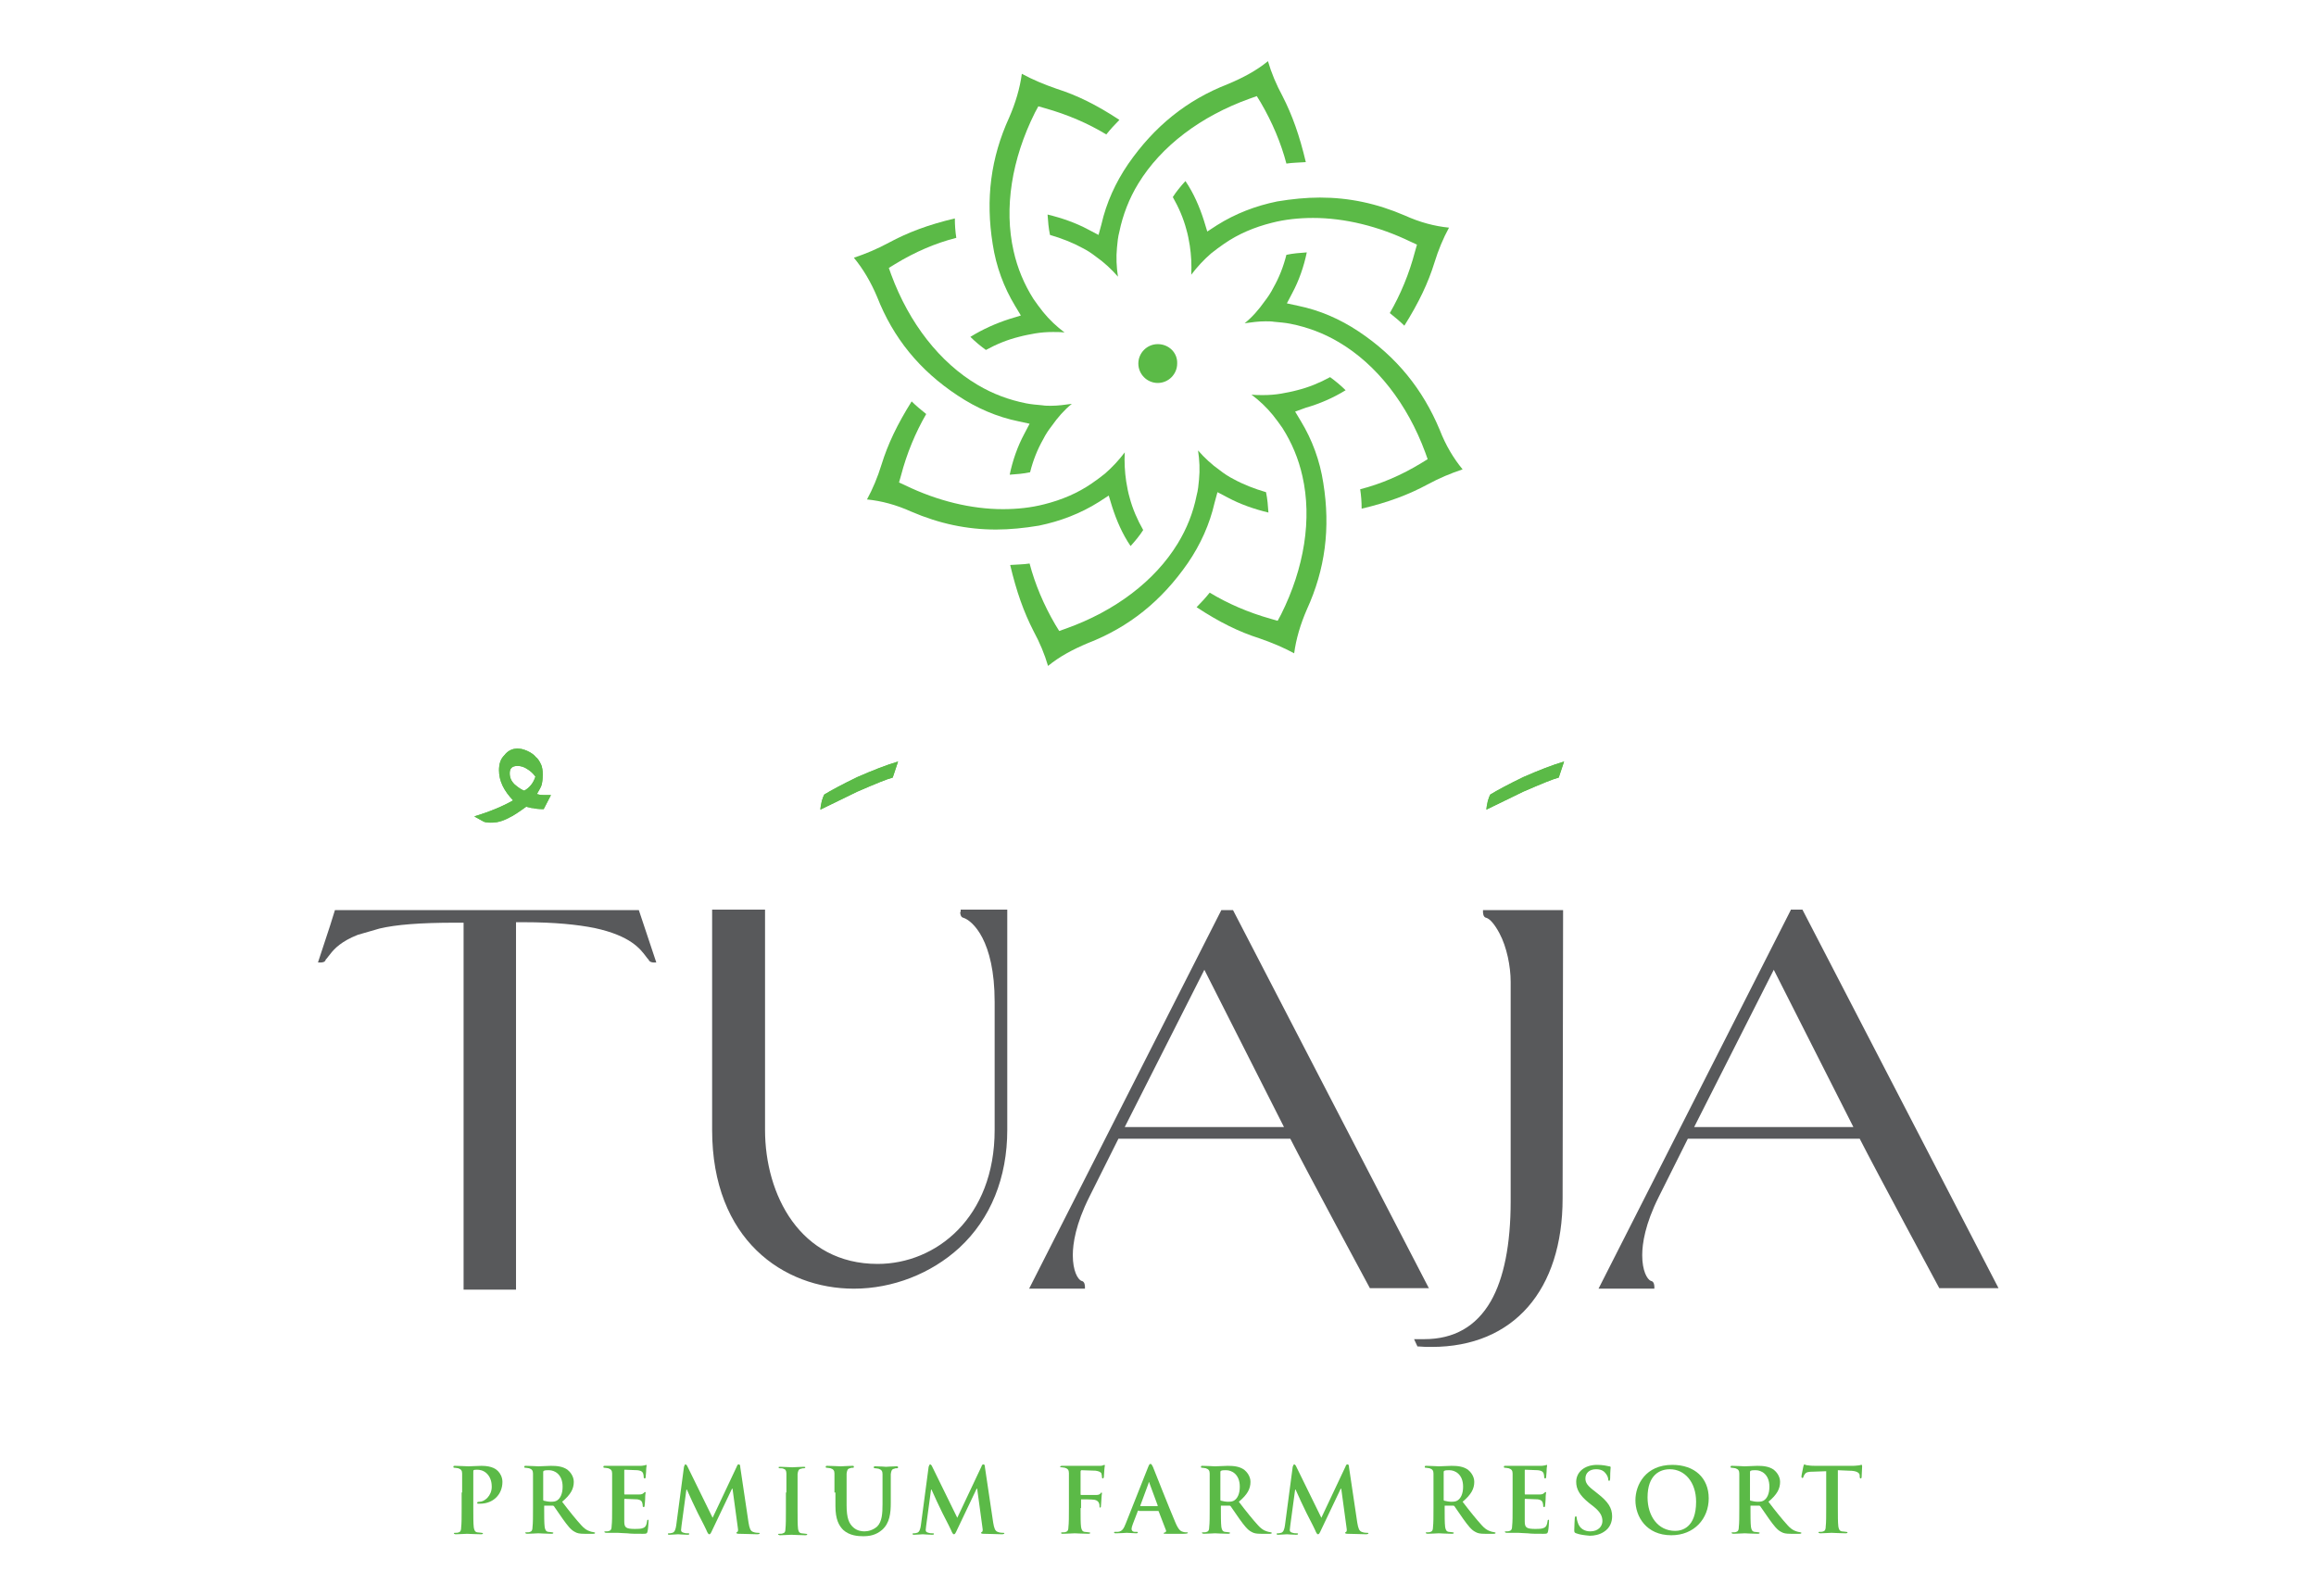 <?xml version="1.0" encoding="utf-8"?>
<!-- Generator: Adobe Illustrator 28.0.0, SVG Export Plug-In . SVG Version: 6.00 Build 0)  -->
<svg version="1.1" id="Layer_1" xmlns="http://www.w3.org/2000/svg" xmlns:xlink="http://www.w3.org/1999/xlink" x="0px" y="0px"
	 viewBox="0 0 477.1 328.9" style="enable-background:new 0 0 477.1 328.9;" xml:space="preserve">
<style type="text/css">
	.st0{fill:#5BBA47;}
	.st1{fill:#58595B;}
	.st2{clip-path:url(#SVGID_00000141434417748007807370000017695970023076919960_);fill:#5BBA47;}
	.st3{clip-path:url(#SVGID_00000006704803755629225830000016140934907906790580_);fill:#5BBA47;}
	.st4{clip-path:url(#SVGID_00000115511649648728921210000011902439714552317627_);fill:#5BBA47;}
</style>
<g>
	<g>
		<g>
			<g>
				<path class="st0" d="M226.4,103.4l2-1.3l0.7,2.3c0.9,2.8,2.1,5.6,3.8,8.1c1-1.1,1.9-2.2,2.6-3.3c-1.2-2.1-2.2-4.4-2.8-6.7
					c-0.3-1-0.5-2.1-0.7-3.3c-0.3-2-0.4-4-0.3-6c-1.2,1.6-2.6,3.1-4.1,4.4c-0.9,0.7-1.8,1.4-2.7,2c-2.9,2-6.2,3.4-9.8,4.3
					c-2.7,0.7-5.6,1-8.5,1c-6.5,0-13.5-1.7-20.1-4.9l-1.3-0.6l0.4-1.4c1.2-4.6,3-8.9,5.2-12.7c-1-0.8-2.1-1.7-3-2.6
					c-3,4.8-4.9,8.8-6.2,13c-0.8,2.6-1.8,5-3,7.2c3,0.3,6,1.1,9.1,2.5c5.8,2.5,11.5,3.7,17.5,3.7c2.8,0,5.8-0.3,8.8-0.8
					C218.4,107.4,222.6,105.8,226.4,103.4z"/>
				<g>
					<path class="st0" d="M226.3,48.4l-2.1-1.1c-2.6-1.4-5.5-2.4-8.4-3.1c0.1,1.4,0.2,2.8,0.5,4.2c2.4,0.7,4.7,1.6,6.7,2.7
						c1,0.5,1.9,1.1,2.8,1.8c1.7,1.2,3.2,2.6,4.5,4.1c-0.3-2-0.4-4-0.2-6c0.1-1.1,0.2-2.2,0.5-3.3c0.7-3.4,2-6.8,3.9-9.9
						c4.7-7.7,12.9-13.9,23-17.5l1.4-0.5l0.8,1.3c2.4,4.1,4.2,8.4,5.3,12.6c1.3-0.2,2.7-0.2,4-0.3c-1.3-5.5-2.8-9.7-4.8-13.6
						c-1.3-2.4-2.3-4.8-3-7.2c-2.3,1.9-5.1,3.4-8.2,4.7c-8.5,3.3-15.2,8.7-20.6,16.5c-2.6,3.8-4.5,8-5.5,12.4L226.3,48.4z"/>
					<path class="st0" d="M250.7,46.4l-2,1.3l-0.7-2.3c-0.9-2.8-2.1-5.6-3.8-8.1c-1,1.1-1.9,2.2-2.6,3.3c1.2,2.1,2.2,4.4,2.8,6.7
						c0.3,1,0.5,2.1,0.7,3.3c0.3,2,0.4,4,0.3,6c1.2-1.6,2.6-3.1,4.1-4.4c0.9-0.7,1.8-1.4,2.7-2c2.9-2,6.2-3.4,9.8-4.3
						c2.7-0.7,5.6-1,8.5-1c6.5,0,13.5,1.7,20.1,4.9l1.3,0.6l-0.4,1.4c-1.2,4.6-3,8.9-5.2,12.7c1,0.8,2.1,1.7,3,2.6
						c3-4.8,4.9-8.8,6.2-13c0.8-2.6,1.8-5,3-7.2c-3-0.3-6-1.1-9.1-2.5c-5.8-2.5-11.5-3.7-17.5-3.7c-2.8,0-5.8,0.3-8.8,0.8
						C258.7,42.4,254.5,44,250.7,46.4z"/>
					<path class="st0" d="M296.6,88.6c-3.5-8.4-8.9-15.1-16.7-20.3c-3.9-2.6-8.1-4.4-12.5-5.3l-2.3-0.5l1.1-2.1
						c1.4-2.6,2.4-5.5,3-8.4c-1.4,0.1-2.8,0.2-4.2,0.5c-0.6,2.4-1.5,4.7-2.7,6.8c-0.5,1-1.1,1.9-1.8,2.8c-1.2,1.7-2.5,3.2-4.1,4.5
						c1.4-0.2,2.9-0.4,4.3-0.4c0.6,0,1.2,0,1.8,0.1c1.1,0.1,2.3,0.2,3.3,0.4c3.5,0.7,6.8,1.9,10,3.8c7.8,4.6,14.1,12.7,17.8,22.7
						l0.5,1.4l-1.3,0.8c-4.1,2.5-8.3,4.3-12.6,5.4c0.2,1.3,0.3,2.6,0.3,4c5.5-1.3,9.7-2.9,13.6-5c2.4-1.3,4.8-2.3,7.2-3.1
						C299.4,94.4,297.8,91.7,296.6,88.6z"/>
					<path class="st0" d="M277.2,80.4c-1-1-2.1-1.9-3.2-2.7c-2.2,1.2-4.4,2.1-6.8,2.7c-1.1,0.3-2.2,0.5-3.3,0.7
						c-1.2,0.2-2.4,0.3-3.7,0.3c-0.8,0-1.6,0-2.4-0.1c1.6,1.2,3.1,2.6,4.4,4.2c0.7,0.9,1.4,1.8,2,2.7c1.9,3,3.3,6.3,4.1,9.9
						c2,8.8,0.4,18.9-4.4,28.5l-0.7,1.3l-1.4-0.4c-4.6-1.3-8.8-3.1-12.6-5.4c-0.8,1-1.7,2-2.7,3c4.7,3.1,8.8,5.1,12.9,6.4
						c2.6,0.9,5,1.9,7.2,3.1c0.4-3,1.3-6,2.6-9c3.8-8.3,4.9-16.8,3.4-26.1c-0.7-4.6-2.3-8.9-4.6-12.7l-1.2-2L269,84
						C271.8,83.2,274.6,82,277.2,80.4z"/>
					<path class="st0" d="M250.8,101.4l2.1,1.1c2.6,1.4,5.5,2.4,8.4,3.1c-0.1-1.4-0.2-2.8-0.5-4.2c-2.4-0.7-4.7-1.6-6.7-2.7
						c-1-0.5-1.9-1.1-2.8-1.8c-1.7-1.2-3.2-2.6-4.5-4.1c0.3,2,0.4,4,0.2,6c-0.1,1.1-0.2,2.2-0.5,3.3c-0.7,3.5-2,6.8-3.9,9.9
						c-4.7,7.7-12.9,13.9-23,17.5l-1.4,0.5l-0.8-1.3c-2.4-4.1-4.2-8.4-5.3-12.6c-1.3,0.2-2.7,0.2-4,0.3c1.3,5.5,2.8,9.7,4.8,13.6
						c1.3,2.4,2.3,4.8,3,7.2c2.3-1.9,5.1-3.4,8.2-4.7c8.5-3.3,15.2-8.7,20.6-16.5c2.6-3.8,4.5-8,5.5-12.4L250.8,101.4z"/>
					<path class="st0" d="M197.3,81.5c3.9,2.6,8.1,4.4,12.5,5.3l2.3,0.5l-1.1,2.1c-1.4,2.6-2.4,5.5-3,8.4c1.4-0.1,2.8-0.2,4.2-0.5
						c0.6-2.4,1.5-4.7,2.7-6.8c0.5-1,1.1-1.9,1.8-2.8c1.2-1.7,2.5-3.2,4.1-4.5c-1.4,0.2-2.9,0.4-4.3,0.4c-0.6,0-1.2,0-1.8-0.1
						c-1.1-0.1-2.3-0.2-3.3-0.4c-3.5-0.7-6.8-1.9-10-3.8c-7.8-4.6-14.1-12.7-17.8-22.7l-0.5-1.4l1.3-0.8c4.1-2.5,8.3-4.3,12.6-5.4
						c-0.2-1.3-0.3-2.6-0.3-4c-5.5,1.3-9.7,2.9-13.6,5c-2.4,1.3-4.8,2.3-7.2,3.1c1.9,2.3,3.5,5,4.8,8.1
						C184,69.6,189.4,76.3,197.3,81.5z"/>
					<path class="st0" d="M199.9,69.4c1,1,2.1,1.9,3.2,2.7c2.2-1.2,4.4-2.1,6.8-2.7c1.1-0.3,2.2-0.5,3.3-0.7
						c1.2-0.2,2.4-0.3,3.7-0.3c0.8,0,1.6,0,2.4,0.1c-1.6-1.2-3.1-2.6-4.4-4.2c-0.7-0.9-1.4-1.8-2-2.7c-1.9-3-3.3-6.3-4.1-9.9
						c-2-8.8-0.4-18.9,4.4-28.5l0.7-1.3l1.4,0.4c4.6,1.3,8.8,3.1,12.6,5.4c0.8-1,1.7-2,2.7-3c-4.7-3.1-8.8-5.1-12.9-6.4
						c-2.6-0.9-5-1.9-7.2-3.1c-0.4,3-1.3,6-2.6,9c-3.8,8.3-4.9,16.8-3.4,26.1c0.7,4.6,2.3,8.9,4.6,12.7l1.2,2l-2.3,0.7
						C205.2,66.6,202.5,67.8,199.9,69.4z"/>
				</g>
			</g>
		</g>
		<path class="st0" d="M238.5,70.9c-2.2,0-4,1.8-4,4c0,2.2,1.8,4,4,4c2.2,0,4-1.8,4-4C242.6,72.7,240.8,70.9,238.5,70.9z"/>
	</g>
	<g>
		<g>
			<g>
				<g>
					<g>
						<path class="st1" d="M197.8,187.9c0,0.1,0,1.1,0.7,1.2c1.8,0.6,6.4,4.6,6.4,17.3v26.4c0,18.1-12.1,27.6-24.1,27.6
							c-16,0-23.2-14.3-23.2-27.6v-45.4h-10.9v45.4c0,22.6,14.7,32.7,29.2,32.7c8,0,15.9-3.1,21.7-8.4c6.5-6,9.9-14.5,9.9-24.3
							v-45.4h-9.6V187.9z"/>
						<path class="st1" d="M368.9,187.5l-39.6,78h11.5v-0.4c0-0.1,0-1.1-0.7-1.2c-0.8-0.3-1.8-2.1-1.8-5.3c0-2.4,0.6-6.4,3.4-12
							l6-12c0.3,0,0.5,0,0.8,0h34.6c3.3,6.5,16.4,30.8,16.4,30.8h12.2l-40.4-78H368.9z M349,232.2l16.4-32.4c0,0,8.6,17,16.4,32.4
							H349z"/>
					</g>
					<path class="st1" d="M294.4,265.5l-40.4-78h-2.4l-39.6,78h11.5v-0.4c0-0.1,0-1.1-0.7-1.2c-0.8-0.3-1.8-2.1-1.8-5.3
						c0-2.4,0.6-6.4,3.4-12l6-12c0.3,0,0.5,0,0.8,0h34.6c3.3,6.5,16.4,30.8,16.4,30.8H294.4z M231.7,232.2l16.4-32.4
						c0,0,8.6,17,16.4,32.4H231.7z"/>
					<path class="st1" d="M294.9,277.5c17,0,27-11.8,27-30.6l0.1-59.4h-16.5v0.4c0,0.1,0,1.1,0.7,1.2c0.7,0.2,1.7,1.3,2.7,3.2
						c1.5,2.8,2.3,6.8,2.3,10v45.2c0,8.9-1.4,15.9-4.1,20.6c-3,5.2-7.6,7.8-13.7,7.8h0c-0.5,0-0.9,0-1.4,0l-0.7,0l0.7,1.5l0.2,0
						C293.2,277.5,294,277.5,294.9,277.5L294.9,277.5z"/>
					<path class="st1" d="M131.6,187.5h-9.1H78.1h-4.5H69l-1,3.2l-2.5,7.6H66c0.2,0,1,0,1.1-0.6c0.1-0.1,0.3-0.3,0.5-0.6
						c0.1-0.1,0.4-0.5,0.4-0.5c0.9-1.2,2.4-2.7,5.7-4c0,0,4.1-1.2,4.5-1.3v0c3.4-0.8,8.3-1.2,15.6-1.2h1.7v75.6h10.8V190h1.6
						c6.4,0,11.1,0.5,14.6,1.2c7.4,1.6,9.4,4.3,10.6,5.9c0.2,0.3,0.4,0.5,0.5,0.6c0.2,0.6,1,0.6,1.1,0.6h0.5L131.6,187.5z"/>
				</g>
				<g>
					<defs>
						<path id="SVGID_1_" d="M106,161.6c-0.7-0.7-1-1.4-1-2.3c0-1,0.5-1.5,1.6-1.5c0.7,0,1.4,0.2,2.1,0.7c0.5,0.3,1.1,0.8,1.6,1.5
							c-0.4,1.3-1.2,2.3-2.3,2.9C107.4,162.7,106.7,162.2,106,161.6 M103.9,155.6c-0.8,0.8-1.1,1.8-1.1,3.1c0,2.2,1,4.2,2.9,6.2
							c-2.1,1.2-4.7,2.3-8,3.3l1.8,1c0.3,0.2,0.9,0.3,1.6,0.3c1.2,0,2.4-0.3,3.7-1c0.9-0.4,2.1-1.2,3.6-2.3c0.7,0.2,1.1,0.3,1.5,0.3
							c0.3,0.1,1,0.2,2.1,0.2l1.5-2.9h-1.6c-0.5,0-1-0.1-1.3-0.2c0.5-0.9,0.9-1.5,1-2c0.1-0.4,0.2-1.1,0.2-2c0-0.9-0.1-1.5-0.3-2
							c-0.4-0.9-0.8-1.4-1.1-1.6c-0.3-0.4-0.9-0.9-1.8-1.3c-0.7-0.3-1.4-0.5-2.1-0.5C105.4,154.3,104.6,154.7,103.9,155.6"/>
					</defs>
					<use xlink:href="#SVGID_1_"  style="overflow:visible;fill:#5BBA47;"/>
					<clipPath id="SVGID_00000059996120855868287660000011262808365449435269_">
						<use xlink:href="#SVGID_1_"  style="overflow:visible;"/>
					</clipPath>
					
						<rect x="97.8" y="154.3" style="clip-path:url(#SVGID_00000059996120855868287660000011262808365449435269_);fill:#5BBA47;" width="15.8" height="15.1"/>
				</g>
				<g>
					<defs>
						<path id="SVGID_00000174602268831386051450000012910673233358277784_" d="M313.8,160.1c-3.3,1.6-5.5,2.8-6.8,3.6
							c-0.1,0.2-0.3,0.6-0.5,1.3c-0.2,0.9-0.3,1.5-0.3,1.8l7.6-3.7c3.7-1.6,6.1-2.6,7.3-2.9l1.1-3.3
							C319.8,157.6,317,158.7,313.8,160.1"/>
					</defs>
					<use xlink:href="#SVGID_00000174602268831386051450000012910673233358277784_"  style="overflow:visible;fill:#5BBA47;"/>
					<clipPath id="SVGID_00000096769498619308705290000004671681716006742666_">
						<use xlink:href="#SVGID_00000174602268831386051450000012910673233358277784_"  style="overflow:visible;"/>
					</clipPath>
					
						<rect x="306.2" y="156.9" style="clip-path:url(#SVGID_00000096769498619308705290000004671681716006742666_);fill:#5BBA47;" width="16.1" height="9.9"/>
				</g>
				<g>
					<defs>
						<path id="SVGID_00000148632224545916112390000000961541101372361862_" d="M176.6,160.1c-3.3,1.6-5.5,2.8-6.8,3.6
							c-0.1,0.2-0.3,0.6-0.5,1.3c-0.2,0.9-0.3,1.5-0.3,1.8l7.6-3.7c3.7-1.6,6.1-2.6,7.3-2.9l1.1-3.3
							C182.6,157.6,179.8,158.7,176.6,160.1"/>
					</defs>
					<use xlink:href="#SVGID_00000148632224545916112390000000961541101372361862_"  style="overflow:visible;fill:#5BBA47;"/>
					<clipPath id="SVGID_00000090993665949656636530000014925766631101364388_">
						<use xlink:href="#SVGID_00000148632224545916112390000000961541101372361862_"  style="overflow:visible;"/>
					</clipPath>
					
						<rect x="169" y="156.9" style="clip-path:url(#SVGID_00000090993665949656636530000014925766631101364388_);fill:#5BBA47;" width="16.1" height="9.9"/>
				</g>
			</g>
		</g>
		<g>
			<path class="st0" d="M95.2,307.5c0-2.8,0-3.3,0-3.9c0-0.6-0.2-0.9-0.8-1.1c-0.1,0-0.5-0.1-0.7-0.1c-0.2,0-0.3,0-0.3-0.2
				s0.1-0.2,0.4-0.2c1,0,2.1,0.1,2.7,0.1c0.8,0,1.8-0.1,2.7-0.1c2.3,0,3.1,0.8,3.4,1.1c0.4,0.4,0.9,1.2,0.9,2.2
				c0,2.6-1.9,4.5-4.6,4.5c-0.1,0-0.3,0-0.4,0c-0.1,0-0.2,0-0.2-0.2c0-0.1,0.1-0.2,0.5-0.2c1,0,2.5-1.2,2.5-3.1
				c0-0.6-0.1-1.9-1.1-2.8c-0.7-0.6-1.4-0.7-1.9-0.7c-0.3,0-0.6,0-0.7,0.1c-0.1,0-0.1,0.1-0.1,0.4v7.4c0,1.7,0,3.2,0.1,4
				c0.1,0.5,0.2,0.9,0.7,1c0.3,0,0.7,0.1,0.9,0.1c0.2,0,0.3,0.1,0.3,0.1c0,0.1-0.1,0.2-0.4,0.2c-1.2,0-2.4-0.1-2.9-0.1
				c-0.4,0-1.6,0.1-2.3,0.1c-0.2,0-0.4-0.1-0.4-0.2c0-0.1,0.1-0.1,0.3-0.1c0.3,0,0.5,0,0.7-0.1c0.4-0.1,0.5-0.5,0.5-1
				c0.1-0.8,0.1-2.2,0.1-3.9V307.5z"/>
			<path class="st0" d="M109.8,307.5c0-2.8,0-3.3,0-3.9c0-0.6-0.2-0.9-0.8-1.1c-0.1,0-0.5-0.1-0.7-0.1c-0.2,0-0.3,0-0.3-0.2
				s0.1-0.2,0.4-0.2c1,0,2.1,0.1,2.5,0.1c0.6,0,2-0.1,2.6-0.1c1.2,0,2.4,0.1,3.4,0.8c0.5,0.4,1.3,1.3,1.3,2.5c0,1.4-0.6,2.6-2.4,4.1
				c1.6,2.1,2.9,3.7,4,4.9c1,1.1,1.8,1.2,2.1,1.3c0.2,0,0.4,0.1,0.5,0.1c0.1,0,0.2,0.1,0.2,0.1c0,0.1-0.1,0.2-0.4,0.2h-1.8
				c-1,0-1.5-0.1-2-0.4c-0.8-0.4-1.5-1.3-2.5-2.7c-0.7-1-1.6-2.3-1.8-2.6c-0.1-0.1-0.2-0.1-0.3-0.1l-1.6,0c-0.1,0-0.1,0-0.1,0.1v0.3
				c0,1.7,0,3.2,0.1,4c0.1,0.5,0.2,0.9,0.7,1c0.3,0,0.7,0.1,0.9,0.1c0.1,0,0.2,0.1,0.2,0.1c0,0.1-0.1,0.2-0.4,0.2
				c-1.1,0-2.4-0.1-2.7-0.1c-0.4,0-1.5,0.1-2.3,0.1c-0.2,0-0.4-0.1-0.4-0.2c0-0.1,0.1-0.1,0.3-0.1c0.3,0,0.5,0,0.7-0.1
				c0.4-0.1,0.5-0.5,0.5-1c0.1-0.8,0.1-2.2,0.1-3.9V307.5z M111.9,308.9c0,0.2,0,0.3,0.2,0.3c0.4,0.1,0.9,0.2,1.4,0.2
				c0.7,0,1-0.1,1.3-0.3c0.6-0.4,1.1-1.3,1.1-2.8c0-2.6-1.7-3.4-2.8-3.4c-0.5,0-0.8,0-1,0.1c-0.1,0-0.2,0.1-0.2,0.3V308.9z"/>
			<path class="st0" d="M126.1,307.5c0-2.8,0-3.3,0-3.9c0-0.6-0.2-0.9-0.8-1.1c-0.1,0-0.5-0.1-0.7-0.1c-0.2,0-0.3,0-0.3-0.2
				s0.1-0.2,0.4-0.2c0.5,0,1,0,1.5,0c0.5,0,0.9,0,1.2,0c0.6,0,4.3,0,4.6,0c0.4,0,0.6-0.1,0.8-0.1c0.1,0,0.2-0.1,0.3-0.1
				c0.1,0,0.1,0.1,0.1,0.2c0,0.1-0.1,0.4-0.1,1.2c0,0.2-0.1,1-0.1,1.2c0,0.1-0.1,0.2-0.2,0.2c-0.1,0-0.2-0.1-0.2-0.3
				c0-0.1,0-0.4-0.1-0.7c-0.1-0.3-0.3-0.6-1.2-0.7c-0.3,0-2.3-0.1-2.6-0.1c-0.1,0-0.1,0.1-0.1,0.2v4.7c0,0.1,0,0.2,0.1,0.2
				c0.4,0,2.5,0,3,0c0.4,0,0.7-0.1,0.9-0.3c0.1-0.1,0.2-0.2,0.3-0.2c0.1,0,0.1,0,0.1,0.1s-0.1,0.4-0.1,1.4c0,0.4-0.1,1.1-0.1,1.2
				c0,0.1,0,0.4-0.2,0.4c-0.1,0-0.2-0.1-0.2-0.2c0-0.2,0-0.4-0.1-0.7c-0.1-0.4-0.4-0.6-1-0.7c-0.4,0-2.2-0.1-2.6-0.1
				c-0.1,0-0.1,0.1-0.1,0.2v1.5c0,0.6,0,2.3,0,2.9c0,1.3,0.3,1.6,2.2,1.6c0.5,0,1.3,0,1.7-0.2c0.5-0.2,0.7-0.6,0.8-1.4
				c0-0.2,0.1-0.3,0.2-0.3c0.1,0,0.1,0.1,0.1,0.3c0,0.4-0.1,1.7-0.2,2.1c-0.1,0.5-0.3,0.5-1,0.5c-1.4,0-2.4,0-3.2-0.1
				c-0.8,0-1.4-0.1-1.9-0.1c-0.2,0-0.6,0-1.1,0c-0.4,0-0.9,0-1.3,0c-0.2,0-0.4-0.1-0.4-0.2c0-0.1,0.1-0.1,0.3-0.1
				c0.3,0,0.5,0,0.7-0.1c0.4-0.1,0.5-0.5,0.5-1c0.1-0.8,0.1-2.2,0.1-3.9V307.5z"/>
			<path class="st0" d="M140.9,302.2c0.1-0.3,0.2-0.5,0.3-0.5c0.1,0,0.3,0.1,0.5,0.6l5.1,10.4l5-10.6c0.1-0.3,0.2-0.4,0.4-0.4
				s0.3,0.2,0.3,0.6l1.7,11.4c0.2,1.2,0.4,1.7,0.9,1.9c0.5,0.2,0.9,0.2,1.1,0.2c0.2,0,0.3,0,0.3,0.1c0,0.1-0.2,0.2-0.5,0.2
				c-0.5,0-3-0.1-3.8-0.1c-0.4,0-0.5-0.1-0.5-0.2c0-0.1,0.1-0.1,0.2-0.2c0.1,0,0.2-0.3,0.1-0.8l-1.1-8.1h-0.1l-4,8.4
				c-0.4,0.9-0.5,1-0.7,1s-0.4-0.4-0.6-0.9c-0.4-0.9-1.9-3.7-2.1-4.2c-0.2-0.4-1.3-2.7-1.9-4.1h-0.1l-1,7.4c0,0.3-0.1,0.6-0.1,0.9
				c0,0.4,0.2,0.5,0.6,0.6c0.3,0.1,0.6,0.1,0.8,0.1c0.1,0,0.3,0,0.3,0.1c0,0.2-0.2,0.2-0.4,0.2c-0.8,0-1.6-0.1-1.9-0.1
				c-0.4,0-1.2,0.1-1.8,0.1c-0.2,0-0.3,0-0.3-0.2c0-0.1,0.1-0.1,0.3-0.1c0.1,0,0.3,0,0.6-0.1c0.5-0.1,0.7-0.8,0.8-1.5L140.9,302.2z"
				/>
			<path class="st0" d="M162,307.5c0-2.8,0-3.3,0-3.9c0-0.6-0.2-0.9-0.6-1c-0.2-0.1-0.4-0.1-0.7-0.1c-0.2,0-0.3,0-0.3-0.2
				c0-0.1,0.1-0.1,0.4-0.1c0.7,0,1.9,0.1,2.4,0.1c0.5,0,1.6-0.1,2.3-0.1c0.2,0,0.4,0,0.4,0.1c0,0.1-0.1,0.2-0.3,0.2
				c-0.2,0-0.3,0-0.6,0.1c-0.5,0.1-0.6,0.4-0.7,1.1c0,0.6,0,1.1,0,3.9v3.3c0,1.8,0,3.3,0.1,4.1c0.1,0.5,0.2,0.8,0.7,0.9
				c0.3,0,0.7,0.1,0.9,0.1c0.2,0,0.3,0.1,0.3,0.1c0,0.1-0.1,0.2-0.4,0.2c-1.2,0-2.4-0.1-2.9-0.1c-0.4,0-1.6,0.1-2.3,0.1
				c-0.2,0-0.4-0.1-0.4-0.2c0-0.1,0.1-0.1,0.3-0.1c0.3,0,0.5,0,0.7-0.1c0.4-0.1,0.5-0.4,0.5-0.9c0.1-0.8,0.1-2.2,0.1-4V307.5z"/>
			<path class="st0" d="M171.9,307.5c0-2.8,0-3.3,0-3.9c0-0.6-0.2-0.9-0.8-1.1c-0.1,0-0.5-0.1-0.7-0.1c-0.2,0-0.3,0-0.3-0.2
				s0.1-0.2,0.4-0.2c1,0,2.1,0.1,2.7,0.1c0.4,0,1.6-0.1,2.3-0.1c0.3,0,0.4,0,0.4,0.2s-0.1,0.2-0.3,0.2c-0.2,0-0.3,0-0.5,0.1
				c-0.5,0.1-0.6,0.4-0.7,1.1c0,0.6,0,1.1,0,3.9v2.6c0,2.7,0.5,3.8,1.4,4.6c0.8,0.7,1.7,0.8,2.3,0.8c0.8,0,1.8-0.3,2.6-1
				c1-1,1.1-2.7,1.1-4.6v-2.3c0-2.8,0-3.3,0-3.9c0-0.6-0.2-0.9-0.8-1.1c-0.1,0-0.5-0.1-0.7-0.1s-0.3,0-0.3-0.2s0.1-0.2,0.4-0.2
				c0.9,0,2.1,0.1,2.1,0.1c0.2,0,1.4-0.1,2.1-0.1c0.3,0,0.4,0,0.4,0.2s-0.1,0.2-0.3,0.2c-0.2,0-0.3,0-0.5,0.1
				c-0.5,0.1-0.6,0.4-0.7,1.1c0,0.6,0,1.1,0,3.9v2c0,2.1-0.2,4.2-1.8,5.6c-1.3,1.1-2.6,1.3-3.9,1.3c-1,0-2.8-0.1-4.1-1.3
				c-0.9-0.9-1.6-2.2-1.6-4.9V307.5z"/>
			<path class="st0" d="M191.3,302.2c0.1-0.3,0.2-0.5,0.3-0.5c0.1,0,0.3,0.1,0.5,0.6l5.1,10.4l5-10.6c0.1-0.3,0.2-0.4,0.4-0.4
				s0.3,0.2,0.3,0.6l1.7,11.4c0.2,1.2,0.4,1.7,0.9,1.9c0.5,0.2,0.9,0.2,1.1,0.2c0.2,0,0.3,0,0.3,0.1c0,0.1-0.2,0.2-0.5,0.2
				c-0.5,0-3-0.1-3.8-0.1c-0.4,0-0.5-0.1-0.5-0.2c0-0.1,0.1-0.1,0.2-0.2c0.1,0,0.2-0.3,0.1-0.8l-1.1-8.1h-0.1l-4,8.4
				c-0.4,0.9-0.5,1-0.7,1c-0.2,0-0.4-0.4-0.6-0.9c-0.4-0.9-1.9-3.7-2.1-4.2c-0.2-0.4-1.3-2.7-1.9-4.1h-0.1l-1,7.4
				c0,0.3-0.1,0.6-0.1,0.9c0,0.4,0.2,0.5,0.6,0.6c0.3,0.1,0.6,0.1,0.8,0.1c0.1,0,0.3,0,0.3,0.1c0,0.2-0.2,0.2-0.4,0.2
				c-0.8,0-1.6-0.1-1.9-0.1c-0.4,0-1.2,0.1-1.8,0.1c-0.2,0-0.3,0-0.3-0.2c0-0.1,0.1-0.1,0.3-0.1c0.1,0,0.3,0,0.6-0.1
				c0.5-0.1,0.7-0.8,0.8-1.5L191.3,302.2z"/>
			<path class="st0" d="M222.6,310.7c0,1.8,0,3.2,0.1,3.9c0.1,0.5,0.2,0.9,0.7,1c0.3,0,0.7,0.1,0.9,0.1c0.2,0,0.3,0.1,0.3,0.1
				c0,0.1-0.1,0.2-0.4,0.2c-1.2,0-2.3-0.1-2.8-0.1c-0.5,0-1.6,0.1-2.4,0.1c-0.3,0-0.4,0-0.4-0.2c0-0.1,0.1-0.1,0.3-0.1
				c0.3,0,0.5,0,0.7-0.1c0.4-0.1,0.5-0.5,0.5-1c0.1-0.8,0.1-2.2,0.1-3.9v-3.3c0-2.8,0-3.3,0-3.9c0-0.6-0.2-0.9-0.8-1.1
				c-0.1,0-0.5-0.1-0.7-0.1c-0.2,0-0.3,0-0.3-0.1c0-0.1,0.1-0.2,0.4-0.2c0.5,0,1,0,1.5,0c0.5,0,0.9,0,1.2,0c0.7,0,4.5,0,4.9,0
				c0.4,0,0.6,0,0.8-0.1c0.1,0,0.2-0.1,0.3-0.1c0.1,0,0.1,0.1,0.1,0.2c0,0.1-0.1,0.4-0.1,0.8c0,0.2-0.1,1.3-0.1,1.5
				c0,0.1-0.1,0.3-0.2,0.3c-0.1,0-0.2-0.1-0.2-0.3c0-0.1,0-0.4-0.1-0.7c-0.1-0.3-0.5-0.5-1.2-0.6l-2.9-0.1c-0.1,0-0.2,0.1-0.2,0.3
				v4.6c0,0.1,0,0.2,0.1,0.2l2.4,0c0.3,0,0.6,0,0.8,0c0.4,0,0.6-0.1,0.8-0.3c0.1-0.1,0.1-0.2,0.2-0.2c0.1,0,0.1,0.1,0.1,0.2
				s-0.1,0.6-0.1,1.1c0,0.4-0.1,1.2-0.1,1.4c0,0.2,0,0.4-0.2,0.4c-0.1,0-0.1-0.1-0.1-0.3c0-0.1,0-0.4-0.1-0.6
				c-0.1-0.3-0.4-0.6-0.9-0.7c-0.5-0.1-2.4-0.1-2.7-0.1c-0.1,0-0.1,0-0.1,0.2V310.7z"/>
			<path class="st0" d="M234.6,311.2c-0.1,0-0.1,0-0.2,0.1l-1,2.6c-0.2,0.5-0.3,0.9-0.3,1.1c0,0.3,0.2,0.6,0.7,0.6h0.3
				c0.2,0,0.3,0,0.3,0.1c0,0.1-0.1,0.2-0.3,0.2c-0.6,0-1.4-0.1-2-0.1c-0.2,0-1.2,0.1-2.2,0.1c-0.2,0-0.4,0-0.4-0.2
				c0-0.1,0.1-0.1,0.2-0.1c0.2,0,0.4,0,0.6,0c0.9-0.1,1.2-0.7,1.6-1.7l4.6-11.6c0.2-0.5,0.3-0.7,0.5-0.7c0.2,0,0.3,0.2,0.5,0.6
				c0.4,1,3.4,8.6,4.6,11.4c0.7,1.7,1.2,1.9,1.6,2c0.3,0.1,0.6,0.1,0.8,0.1c0.1,0,0.2,0,0.2,0.1c0,0.1-0.2,0.2-0.9,0.2
				c-0.7,0-2,0-3.5,0c-0.3,0-0.6,0-0.6-0.1c0-0.1,0.1-0.1,0.3-0.2c0.1,0,0.3-0.2,0.2-0.4l-1.5-3.9c0-0.1-0.1-0.1-0.2-0.1H234.6z
				 M238.4,310.3c0.1,0,0.1-0.1,0.1-0.1l-1.7-4.6c0-0.1,0-0.2-0.1-0.2s-0.1,0.1-0.1,0.2l-1.7,4.6c0,0.1,0,0.1,0.1,0.1H238.4z"/>
			<path class="st0" d="M249.2,307.5c0-2.8,0-3.3,0-3.9c0-0.6-0.2-0.9-0.8-1.1c-0.1,0-0.5-0.1-0.7-0.1c-0.2,0-0.3,0-0.3-0.2
				s0.1-0.2,0.4-0.2c1,0,2.1,0.1,2.5,0.1c0.6,0,2-0.1,2.6-0.1c1.2,0,2.4,0.1,3.4,0.8c0.5,0.4,1.3,1.3,1.3,2.5c0,1.4-0.6,2.6-2.4,4.1
				c1.6,2.1,2.9,3.7,4,4.9c1,1.1,1.8,1.2,2.1,1.3c0.2,0,0.4,0.1,0.5,0.1c0.1,0,0.2,0.1,0.2,0.1c0,0.1-0.1,0.2-0.4,0.2h-1.8
				c-1,0-1.5-0.1-2-0.4c-0.8-0.4-1.5-1.3-2.5-2.7c-0.7-1-1.6-2.3-1.8-2.6c-0.1-0.1-0.2-0.1-0.3-0.1l-1.6,0c-0.1,0-0.1,0-0.1,0.1v0.3
				c0,1.7,0,3.2,0.1,4c0.1,0.5,0.2,0.9,0.7,1c0.3,0,0.7,0.1,0.9,0.1c0.1,0,0.2,0.1,0.2,0.1c0,0.1-0.1,0.2-0.4,0.2
				c-1.1,0-2.4-0.1-2.7-0.1c-0.4,0-1.5,0.1-2.3,0.1c-0.2,0-0.4-0.1-0.4-0.2c0-0.1,0.1-0.1,0.3-0.1c0.3,0,0.5,0,0.7-0.1
				c0.4-0.1,0.5-0.5,0.5-1c0.1-0.8,0.1-2.2,0.1-3.9V307.5z M251.4,308.9c0,0.2,0,0.3,0.2,0.3c0.4,0.1,0.9,0.2,1.4,0.2
				c0.7,0,1-0.1,1.3-0.3c0.6-0.4,1.1-1.3,1.1-2.8c0-2.6-1.7-3.4-2.8-3.4c-0.5,0-0.8,0-1,0.1c-0.1,0-0.2,0.1-0.2,0.3V308.9z"/>
			<path class="st0" d="M266.3,302.2c0.1-0.3,0.2-0.5,0.3-0.5c0.1,0,0.3,0.1,0.5,0.6l5.1,10.4l5-10.6c0.1-0.3,0.2-0.4,0.4-0.4
				s0.3,0.2,0.3,0.6l1.7,11.4c0.2,1.2,0.4,1.7,0.9,1.9c0.5,0.2,0.9,0.2,1.1,0.2c0.2,0,0.3,0,0.3,0.1c0,0.1-0.2,0.2-0.5,0.2
				c-0.5,0-3-0.1-3.8-0.1c-0.4,0-0.5-0.1-0.5-0.2c0-0.1,0.1-0.1,0.2-0.2c0.1,0,0.2-0.3,0.1-0.8l-1.1-8.1h-0.1l-4,8.4
				c-0.4,0.9-0.5,1-0.7,1s-0.4-0.4-0.6-0.9c-0.4-0.9-1.9-3.7-2.1-4.2c-0.2-0.4-1.3-2.7-1.9-4.1h-0.1l-1,7.4c0,0.3-0.1,0.6-0.1,0.9
				c0,0.4,0.2,0.5,0.6,0.6c0.3,0.1,0.6,0.1,0.8,0.1c0.1,0,0.3,0,0.3,0.1c0,0.2-0.2,0.2-0.4,0.2c-0.8,0-1.6-0.1-1.9-0.1
				c-0.4,0-1.2,0.1-1.8,0.1c-0.2,0-0.3,0-0.3-0.2c0-0.1,0.1-0.1,0.3-0.1c0.1,0,0.3,0,0.6-0.1c0.5-0.1,0.7-0.8,0.8-1.5L266.3,302.2z"
				/>
			<path class="st0" d="M295.3,307.5c0-2.8,0-3.3,0-3.9c0-0.6-0.2-0.9-0.8-1.1c-0.1,0-0.5-0.1-0.7-0.1c-0.2,0-0.3,0-0.3-0.2
				s0.1-0.2,0.4-0.2c1,0,2.1,0.1,2.5,0.1c0.6,0,2-0.1,2.6-0.1c1.2,0,2.4,0.1,3.4,0.8c0.5,0.4,1.3,1.3,1.3,2.5c0,1.4-0.6,2.6-2.4,4.1
				c1.6,2.1,2.9,3.7,4,4.9c1,1.1,1.8,1.2,2.1,1.3c0.2,0,0.4,0.1,0.5,0.1c0.1,0,0.2,0.1,0.2,0.1c0,0.1-0.1,0.2-0.4,0.2h-1.8
				c-1,0-1.5-0.1-2-0.4c-0.8-0.4-1.5-1.3-2.5-2.7c-0.7-1-1.6-2.3-1.8-2.6c-0.1-0.1-0.2-0.1-0.3-0.1l-1.6,0c-0.1,0-0.1,0-0.1,0.1v0.3
				c0,1.7,0,3.2,0.1,4c0.1,0.5,0.2,0.9,0.7,1c0.3,0,0.7,0.1,0.9,0.1c0.1,0,0.2,0.1,0.2,0.1c0,0.1-0.1,0.2-0.4,0.2
				c-1.1,0-2.4-0.1-2.7-0.1c-0.4,0-1.5,0.1-2.3,0.1c-0.2,0-0.4-0.1-0.4-0.2c0-0.1,0.1-0.1,0.3-0.1c0.3,0,0.5,0,0.7-0.1
				c0.4-0.1,0.5-0.5,0.5-1c0.1-0.8,0.1-2.2,0.1-3.9V307.5z M297.4,308.9c0,0.2,0,0.3,0.2,0.3c0.4,0.1,0.9,0.2,1.4,0.2
				c0.7,0,1-0.1,1.3-0.3c0.6-0.4,1.1-1.3,1.1-2.8c0-2.6-1.7-3.4-2.8-3.4c-0.5,0-0.8,0-1,0.1c-0.1,0-0.2,0.1-0.2,0.3V308.9z"/>
			<path class="st0" d="M311.6,307.5c0-2.8,0-3.3,0-3.9c0-0.6-0.2-0.9-0.8-1.1c-0.1,0-0.5-0.1-0.7-0.1c-0.2,0-0.3,0-0.3-0.2
				s0.1-0.2,0.4-0.2c0.5,0,1,0,1.5,0c0.5,0,0.9,0,1.2,0c0.6,0,4.3,0,4.6,0c0.4,0,0.6-0.1,0.8-0.1c0.1,0,0.2-0.1,0.3-0.1
				c0.1,0,0.1,0.1,0.1,0.2c0,0.1-0.1,0.4-0.1,1.2c0,0.2-0.1,1-0.1,1.2c0,0.1-0.1,0.2-0.2,0.2c-0.1,0-0.2-0.1-0.2-0.3
				c0-0.1,0-0.4-0.1-0.7c-0.1-0.3-0.3-0.6-1.2-0.7c-0.3,0-2.3-0.1-2.6-0.1c-0.1,0-0.1,0.1-0.1,0.2v4.7c0,0.1,0,0.2,0.1,0.2
				c0.4,0,2.5,0,3,0c0.4,0,0.7-0.1,0.9-0.3c0.1-0.1,0.2-0.2,0.3-0.2c0.1,0,0.1,0,0.1,0.1s-0.1,0.4-0.1,1.4c0,0.4-0.1,1.1-0.1,1.2
				c0,0.1,0,0.4-0.2,0.4c-0.1,0-0.2-0.1-0.2-0.2c0-0.2,0-0.4-0.1-0.7c-0.1-0.4-0.4-0.6-1-0.7c-0.4,0-2.2-0.1-2.6-0.1
				c-0.1,0-0.1,0.1-0.1,0.2v1.5c0,0.6,0,2.3,0,2.9c0,1.3,0.3,1.6,2.2,1.6c0.5,0,1.3,0,1.7-0.2c0.5-0.2,0.7-0.6,0.8-1.4
				c0-0.2,0.1-0.3,0.2-0.3c0.1,0,0.1,0.1,0.1,0.3c0,0.4-0.1,1.7-0.2,2.1c-0.1,0.5-0.3,0.5-1,0.5c-1.4,0-2.4,0-3.2-0.1
				c-0.8,0-1.4-0.1-1.9-0.1c-0.2,0-0.6,0-1.1,0c-0.4,0-0.9,0-1.3,0c-0.2,0-0.4-0.1-0.4-0.2c0-0.1,0.1-0.1,0.3-0.1
				c0.3,0,0.5,0,0.7-0.1c0.4-0.1,0.5-0.5,0.5-1c0.1-0.8,0.1-2.2,0.1-3.9V307.5z"/>
			<path class="st0" d="M324.7,315.9c-0.3-0.1-0.4-0.2-0.4-0.6c0-1,0.1-2.1,0.1-2.4c0-0.3,0.1-0.5,0.2-0.5c0.2,0,0.2,0.2,0.2,0.3
				c0,0.2,0.1,0.6,0.2,0.9c0.4,1.4,1.5,1.9,2.6,1.9c1.7,0,2.5-1.1,2.5-2.1c0-0.9-0.3-1.8-1.8-3l-0.9-0.7c-2-1.6-2.7-2.9-2.7-4.4
				c0-2,1.7-3.5,4.3-3.5c1.2,0,2,0.2,2.5,0.3c0.2,0,0.3,0.1,0.3,0.2c0,0.2-0.1,0.8-0.1,2.2c0,0.4-0.1,0.6-0.2,0.6
				c-0.1,0-0.2-0.1-0.2-0.3c0-0.2-0.1-0.7-0.5-1.2c-0.3-0.4-0.8-0.9-2-0.9c-1.4,0-2.2,0.8-2.2,1.9c0,0.9,0.4,1.5,2,2.7l0.5,0.4
				c2.2,1.7,3,3,3,4.7c0,1.1-0.4,2.4-1.7,3.2c-0.9,0.6-2,0.8-2.9,0.8C326.4,316.3,325.5,316.2,324.7,315.9z"/>
			<path class="st0" d="M336.9,309.1c0-3.2,2.1-7.3,7.6-7.3c4.6,0,7.5,2.7,7.5,6.9c0,4.2-3,7.6-7.7,7.6
				C339.1,316.3,336.9,312.4,336.9,309.1z M349.4,309.4c0-4.1-2.4-6.7-5.4-6.7c-2.1,0-4.6,1.2-4.6,5.8c0,3.8,2.1,6.9,5.7,6.9
				C346.4,315.4,349.4,314.8,349.4,309.4z"/>
			<path class="st0" d="M358.3,307.5c0-2.8,0-3.3,0-3.9c0-0.6-0.2-0.9-0.8-1.1c-0.1,0-0.5-0.1-0.7-0.1c-0.2,0-0.3,0-0.3-0.2
				s0.1-0.2,0.4-0.2c1,0,2.1,0.1,2.5,0.1c0.6,0,2-0.1,2.6-0.1c1.2,0,2.4,0.1,3.4,0.8c0.5,0.4,1.3,1.3,1.3,2.5c0,1.4-0.6,2.6-2.4,4.1
				c1.6,2.1,2.9,3.7,4,4.9c1,1.1,1.8,1.2,2.1,1.3c0.2,0,0.4,0.1,0.5,0.1s0.2,0.1,0.2,0.1c0,0.1-0.1,0.2-0.4,0.2h-1.8
				c-1,0-1.5-0.1-2-0.4c-0.8-0.4-1.5-1.3-2.5-2.7c-0.7-1-1.6-2.3-1.8-2.6c-0.1-0.1-0.2-0.1-0.3-0.1l-1.6,0c-0.1,0-0.1,0-0.1,0.1v0.3
				c0,1.7,0,3.2,0.1,4c0.1,0.5,0.2,0.9,0.7,1c0.3,0,0.7,0.1,0.9,0.1c0.1,0,0.2,0.1,0.2,0.1c0,0.1-0.1,0.2-0.4,0.2
				c-1.1,0-2.4-0.1-2.7-0.1c-0.4,0-1.5,0.1-2.3,0.1c-0.2,0-0.4-0.1-0.4-0.2c0-0.1,0.1-0.1,0.3-0.1c0.3,0,0.5,0,0.7-0.1
				c0.4-0.1,0.5-0.5,0.5-1c0.1-0.8,0.1-2.2,0.1-3.9V307.5z M360.5,308.9c0,0.2,0,0.3,0.2,0.3c0.4,0.1,0.9,0.2,1.4,0.2
				c0.7,0,1-0.1,1.3-0.3c0.6-0.4,1.1-1.3,1.1-2.8c0-2.6-1.7-3.4-2.8-3.4c-0.5,0-0.8,0-1,0.1c-0.1,0-0.2,0.1-0.2,0.3V308.9z"/>
			<path class="st0" d="M376.4,303.1l-2.8,0.1c-1.1,0-1.5,0.1-1.8,0.5c-0.2,0.3-0.3,0.5-0.3,0.6c0,0.1-0.1,0.2-0.2,0.2
				c-0.1,0-0.2-0.1-0.2-0.3c0-0.3,0.4-2,0.4-2.1c0.1-0.2,0.1-0.4,0.2-0.4c0.1,0,0.3,0.2,0.8,0.2c0.5,0.1,1.2,0.1,1.9,0.1h7.3
				c0.6,0,1-0.1,1.3-0.1c0.3-0.1,0.4-0.1,0.5-0.1c0.1,0,0.1,0.1,0.1,0.4c0,0.4-0.1,1.7-0.1,2.1c0,0.2-0.1,0.3-0.2,0.3
				c-0.1,0-0.2-0.1-0.2-0.4l0-0.2c0-0.5-0.5-1-2.2-1l-2.3-0.1v7.6c0,1.7,0,3.2,0.1,4c0.1,0.5,0.2,0.9,0.7,1c0.3,0,0.7,0.1,0.9,0.1
				c0.2,0,0.3,0.1,0.3,0.1c0,0.1-0.1,0.2-0.4,0.2c-1.2,0-2.4-0.1-2.9-0.1c-0.4,0-1.6,0.1-2.3,0.1c-0.2,0-0.4-0.1-0.4-0.2
				c0-0.1,0.1-0.1,0.3-0.1c0.3,0,0.5,0,0.7-0.1c0.4-0.1,0.5-0.5,0.5-1c0.1-0.8,0.1-2.2,0.1-3.9V303.1z"/>
		</g>
	</g>
</g>
</svg>
